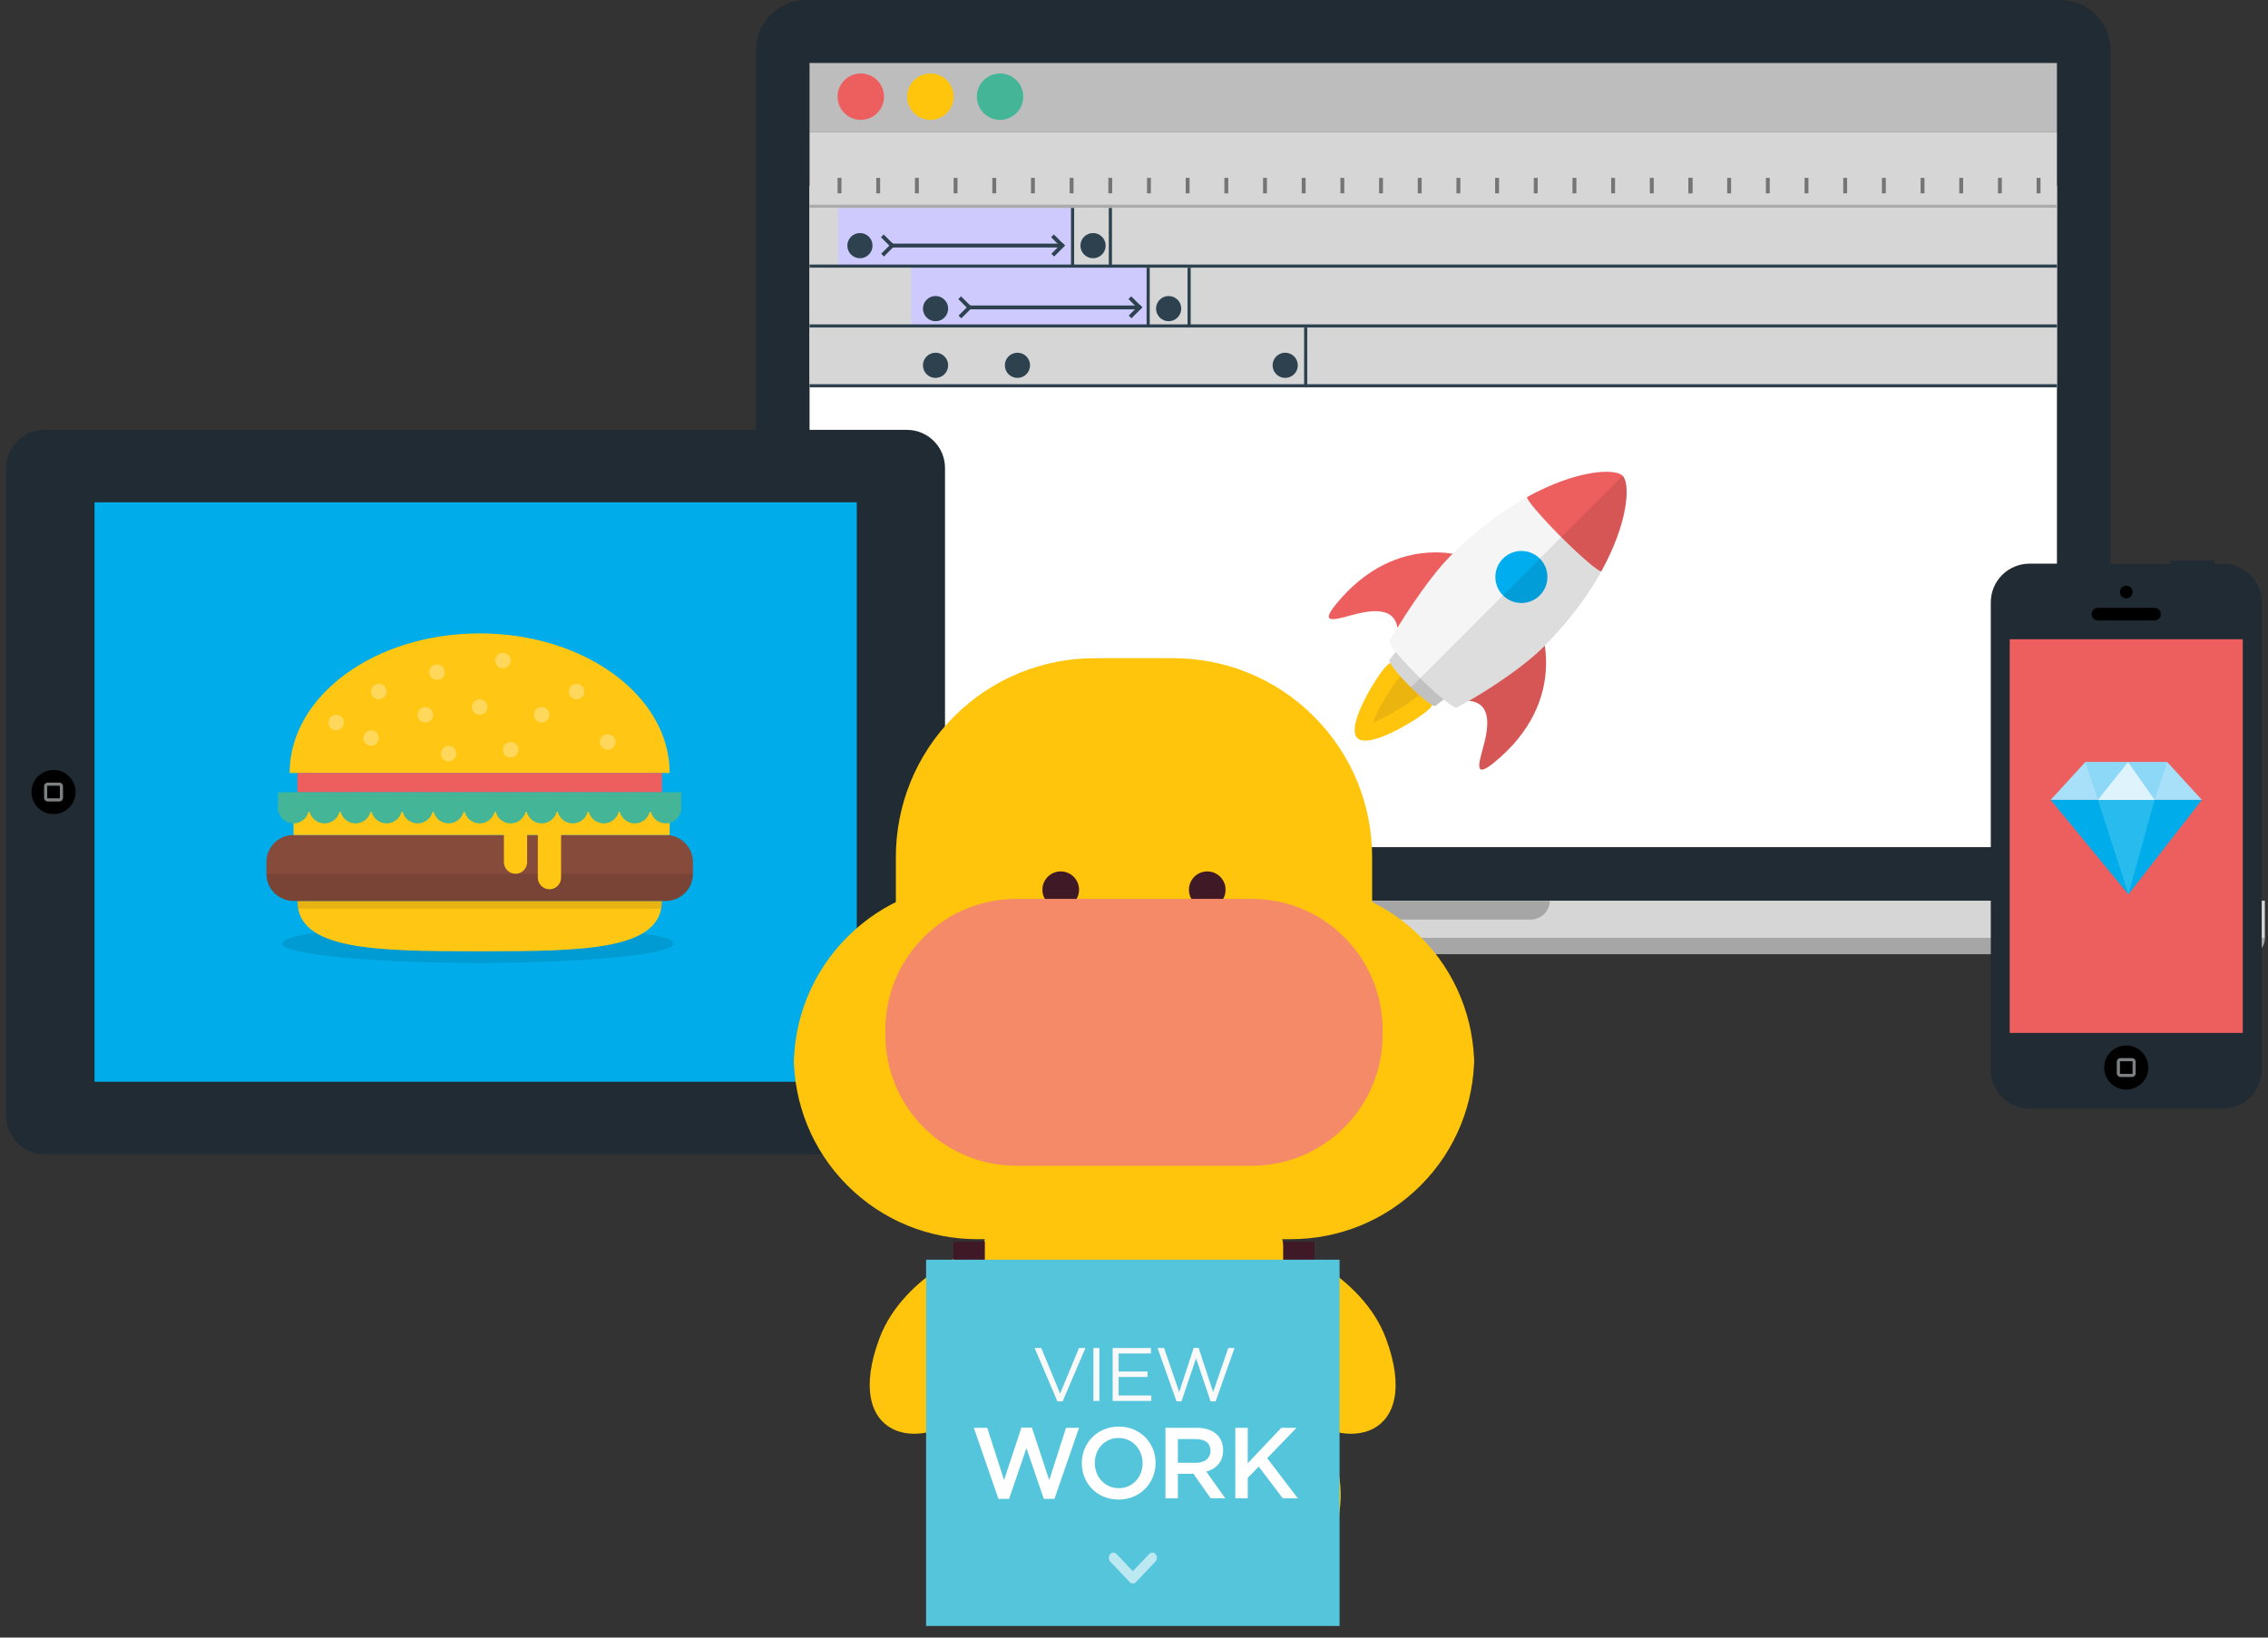 <?xml version="1.0" standalone="no"?>
<!-- Generator: Adobe Illustrator 17.0.0, SVG Export Plug-In . SVG Version: 6.00 Build 0)  -->
<!DOCTYPE svg PUBLIC "-//W3C//DTD SVG 1.1//EN" "http://www.w3.org/Graphics/SVG/1.1/DTD/svg11.dtd">
<svg version="1.1" id="Layer_1" xmlns="http://www.w3.org/2000/svg" xmlns:xlink="http://www.w3.org/1999/xlink" x="0px" y="0px"
	 width="720px" height="520px" viewBox="0 0 720 520" enable-background="new 0 0 720 520" xml:space="preserve">
<rect x="0" y="0" width="720" height="520" fill="#333333" stroke="none"/>
<path fill="#202B33" d="M670,279.021c0,4.09-1.561,8.18-4.679,11.3c-3.117,3.118-7.206,4.679-11.293,4.679H255.972
	c-4.088,0-8.176-1.561-11.294-4.679c-3.118-3.12-4.678-7.21-4.678-11.3V15.979c0-4.09,1.56-8.179,4.678-11.299
	s7.206-4.681,11.294-4.681h398.056c4.087,0,8.176,1.561,11.293,4.681C668.439,7.8,670,11.889,670,15.979V279.021z"/>

<style>
  <!--   #message > .base:hover {
		fill: #ff00ff;
	} -->

</style>

<path fill="#202B33" d="M255.971,294c-3.999,0-7.758-1.559-10.587-4.386c-2.828-2.83-4.385-6.593-4.385-10.594V15.979
	c0-4,1.557-7.762,4.386-10.592C248.213,2.558,251.973,1,255.971,1h398.057c3.999,0,7.759,1.558,10.586,4.387
	C667.442,8.216,669,11.978,669,15.979v263.042c0,4.002-1.558,7.765-4.386,10.594c-2.827,2.827-6.587,4.386-10.586,4.386L255.971,294
	L255.971,294z"/>
<rect x="191" y="286" fill="#D6D6D6" width="528" height="12"/>
<path fill="#A6A6A6" d="M492,286.033c0,1.525-0.604,3.055-1.809,4.22S487.405,292,485.825,292H424.21
	c-1.59,0-3.179-0.587-4.392-1.757C418.607,289.071,418,287.536,418,286v0.041h74V286.033z"/>
<path fill="#A6A6A6" d="M719,298c0,1.277-0.481,2.559-1.44,3.535c-0.958,0.977-2.215,1.465-3.472,1.465H195.912
	c-1.257,0-2.514-0.488-3.473-1.465c-0.96-0.977-1.439-2.258-1.439-3.535H719z"/>
<rect x="257" y="20" fill="#BDBDBD" width="396" height="22"/>
<rect x="257.307" y="124.018" fill="#BDBDBD" width="395.386" height="15.963"/>
<rect x="257" y="59" fill="#FFFFFF" width="396" height="210"/>
<rect x="257" y="42" fill="#D6D6D6" width="396" height="24"/>
<rect x="315.019" y="56.483" fill="#757575" width="1.228" height="4.912"/>
<rect x="327.296" y="56.483" fill="#757575" width="1.228" height="4.912"/>
<rect x="339.577" y="56.483" fill="#757575" width="1.228" height="4.912"/>
<rect x="351.855" y="56.483" fill="#757575" width="1.229" height="4.912"/>
<rect x="364.134" y="56.483" fill="#757575" width="1.229" height="4.912"/>
<rect x="265.901" y="56.483" fill="#757575" width="1.228" height="4.912"/>
<rect x="278.181" y="56.483" fill="#757575" width="1.228" height="4.912"/>
<rect x="290.46" y="56.483" fill="#757575" width="1.228" height="4.912"/>
<rect x="302.739" y="56.483" fill="#757575" width="1.227" height="4.912"/>
<rect x="376.415" y="56.483" fill="#757575" width="1.227" height="4.912"/>
<rect x="388.694" y="56.483" fill="#757575" width="1.227" height="4.912"/>
<rect x="400.97" y="56.483" fill="#757575" width="1.229" height="4.912"/>
<rect x="450.087" y="56.483" fill="#757575" width="1.229" height="4.912"/>
<rect x="462.368" y="56.483" fill="#757575" width="1.227" height="4.912"/>
<rect x="474.646" y="56.483" fill="#757575" width="1.228" height="4.912"/>
<rect x="486.924" y="56.483" fill="#757575" width="1.229" height="4.912"/>
<rect x="499.205" y="56.483" fill="#757575" width="1.227" height="4.912"/>
<rect x="413.251" y="56.483" fill="#757575" width="1.226" height="4.912"/>
<rect x="425.53" y="56.483" fill="#757575" width="1.227" height="4.912"/>
<rect x="437.808" y="56.483" fill="#757575" width="1.229" height="4.912"/>
<rect x="511.483" y="56.483" fill="#757575" width="1.229" height="4.912"/>
<rect x="523.762" y="56.483" fill="#757575" width="1.227" height="4.912"/>
<rect x="536.042" y="56.483" fill="#757575" width="1.227" height="4.912"/>
<rect x="560.598" y="56.483" fill="#757575" width="1.229" height="4.912"/>
<rect x="572.878" y="56.483" fill="#757575" width="1.229" height="4.912"/>
<rect x="585.159" y="56.483" fill="#757575" width="1.226" height="4.912"/>
<rect x="597.437" y="56.483" fill="#757575" width="1.228" height="4.912"/>
<rect x="609.716" y="56.483" fill="#757575" width="1.227" height="4.912"/>
<rect x="536.042" y="56.483" fill="#757575" width="1.227" height="4.912"/>
<rect x="548.322" y="56.483" fill="#757575" width="1.226" height="4.912"/>
<rect x="621.995" y="56.483" fill="#757575" width="1.229" height="4.912"/>
<rect x="634.274" y="56.483" fill="#757575" width="1.228" height="4.912"/>
<rect x="646.552" y="56.483" fill="#757575" width="1.229" height="4.912"/>
<rect x="257" y="66" fill="#D6D6D6" width="396" height="19"/>
<rect x="266" y="66" fill="#CECAFE" width="74" height="19"/>
<path fill="#2D414F" d="M277,78c0,2.209-1.791,3.999-4,3.999s-4-1.79-4-3.999s1.791-4,4-4S277,75.791,277,78"/>
<path fill="#2D414F" d="M351,78c0,2.209-1.792,3.999-4,3.999s-4-1.79-4-3.999s1.792-4,4-4S351,75.791,351,78"/>
<rect x="283.092" y="77.358" fill="#2D414F" width="54.028" height="1.228"/>
<rect x="333.437" y="76.054" transform="matrix(0.707 0.707 -0.707 0.707 152.593 -215.057)" fill="#2D414F" width="4.912" height="1.228"/>
<rect x="333.438" y="78.665" transform="matrix(-0.707 0.707 -0.707 -0.707 629.477 -102.154)" fill="#2D414F" width="4.911" height="1.228"/>
<rect x="279.406" y="76.055" transform="matrix(0.707 0.707 -0.707 0.707 136.769 -176.85)" fill="#2D414F" width="4.912" height="1.229"/>
<rect x="279.417" y="78.678" transform="matrix(-0.707 0.707 -0.707 -0.707 537.255 -63.953)" fill="#2D414F" width="4.911" height="1.228"/>
<rect x="340" y="66" fill="#2D414F" width="1" height="19"/>
<rect x="352" y="66" fill="#2D414F" width="1" height="19"/>
<rect x="257" y="85" fill="#D6D6D6" width="396" height="19"/>
<rect x="289.232" y="84.953" fill="#CECAFE" width="74.902" height="18.419"/>
<rect x="364" y="85" fill="#2D414F" width="1" height="19"/>
<rect x="307.651" y="97.004" fill="#2D414F" width="54.027" height="1.228"/>
<rect x="357.994" y="95.699" transform="matrix(0.707 0.707 -0.707 0.707 173.677 -226.667)" fill="#2D414F" width="4.912" height="1.228"/>
<rect x="357.994" y="98.31" transform="matrix(-0.707 0.707 -0.707 -0.707 685.275 -86.002)" fill="#2D414F" width="4.911" height="1.228"/>
<rect x="303.963" y="95.701" transform="matrix(0.707 0.707 -0.707 0.707 157.853 -188.461)" fill="#2D414F" width="4.912" height="1.229"/>
<rect x="303.975" y="98.326" transform="matrix(-0.707 0.707 -0.707 -0.707 593.072 -47.778)" fill="#2D414F" width="4.911" height="1.228"/>
<rect x="377" y="85" fill="#2D414F" width="1" height="19"/>
<path fill="#2D414F" d="M301,98c0,2.209-1.791,3.999-4,3.999s-4-1.79-4-3.999s1.791-4,4-4S301,95.791,301,98"/>
<path fill="#2D414F" d="M375,98c0,2.209-1.792,3.999-4,3.999s-4-1.79-4-3.999s1.792-4,4-4S375,95.791,375,98"/>
<rect x="257" y="84" fill="#2D414F" width="396" height="1"/>
<rect x="257" y="65" fill="#ABABAB" width="396" height="1"/>
<rect x="257" y="104" fill="#D6D6D6" width="396" height="19"/>
<rect x="414" y="104" fill="#2D414F" width="1" height="19"/>
<path fill="#2D414F" d="M301,116c0,2.209-1.791,3.999-4,3.999s-4-1.79-4-3.999s1.791-4,4-4S301,113.791,301,116"/>
<path fill="#2D414F" d="M327,116c0,2.209-1.791,3.999-4,3.999s-4-1.79-4-3.999s1.791-4,4-4S327,113.791,327,116"/>
<path fill="#2D414F" d="M412,116c0,2.209-1.791,3.999-4,3.999s-4-1.79-4-3.999s1.791-4,4-4S412,113.791,412,116"/>
<rect x="257" y="103" fill="#2D414F" width="396" height="1"/>
<rect x="257" y="122" fill="#2D414F" width="396" height="1"/>
<path fill="#FFC50C" d="M453.77,225.096c-2.957,2.956-19.126,13.018-22.893,9.25c-3.768-3.762,6.297-19.928,9.254-22.889
	c2.955-2.955,8.407-2.3,12.173,1.463C456.073,216.686,456.725,222.141,453.77,225.096"/>
<g opacity="0.1">
	<g>
		<g>
			<g>
				<g>
					<g>
						<defs>
							<rect id="SVGID_1_" x="435.726" y="214.593" width="14.907" height="14.901"/>
						</defs>
						<clipPath id="SVGID_2_">
							<use xlink:href="#SVGID_1_"  overflow="visible"/>
						</clipPath>
						<path clip-path="url(#SVGID_2_)" fill="#3F1926" d="M435.726,229.494c1.878-4.798,6.616-12.456,8.628-14.462
							c0.824-0.825,3.056-0.51,4.7,1.13c1.65,1.653,1.965,3.891,1.141,4.711C448.183,222.885,440.525,227.628,435.726,229.494"/>
					</g>
				</g>
			</g>
		</g>
	</g>
</g>
<path fill="#ED5F5F" d="M488.843,198.813c0,0,9.891,23.489-14.627,43.404c-6.188,5.026-4.79,0.372-3.441-4.636
	c1.344-5.005,3.994-15.115-5.605-15.101L488.843,198.813z"/>
<g opacity="0.1">
	<g>
		<g>
			<g>
				<g>
					<g>
						<defs>
							<rect id="SVGID_3_" x="465.169" y="198.813" width="25.646" height="45.566"/>
						</defs>
						<clipPath id="SVGID_4_">
							<use xlink:href="#SVGID_3_"  overflow="visible"/>
						</clipPath>
						<path clip-path="url(#SVGID_4_)" d="M488.843,198.813c0,0,9.891,23.489-14.627,43.404c-6.188,5.026-4.79,0.372-3.441-4.636
							c1.344-5.005,3.994-15.115-5.605-15.101L488.843,198.813z"/>
					</g>
				</g>
			</g>
		</g>
	</g>
</g>
<path fill="#D6D6D6" d="M447.918,200.745l-6.811,8.766c-0.538,0.54,2.29,4.246,6.327,8.282c4.036,4.032,7.741,6.865,8.281,6.33
	l8.765-6.819L447.918,200.745z"/>
<g opacity="0.1">
	<g>
		<g>
			<g>
				<g>
					<g>
						<defs>
							<rect id="SVGID_5_" x="447.921" y="209.511" width="16.559" height="14.677"/>
						</defs>
						<clipPath id="SVGID_6_">
							<use xlink:href="#SVGID_5_"  overflow="visible"/>
						</clipPath>
						<path clip-path="url(#SVGID_6_)" d="M455.715,224.123l8.766-6.819l-7.797-7.793l-8.763,8.764
							C451.764,222.047,455.194,224.639,455.715,224.123"/>
					</g>
				</g>
			</g>
		</g>
	</g>
</g>
<path fill="#ED5F5F" d="M467.418,177.383c0,0-23.499-9.891-43.414,14.623c-5.021,6.187-0.372,4.79,4.642,3.446
	c5.006-1.347,15.109-3.999,15.095,5.6L467.418,177.383z"/>
<path fill="#F5F5F5" d="M489.957,205.468c25.807-25.812,28.822-50.738,25.166-54.39c-3.647-3.656-28.574-0.64-54.39,25.172
	c-8.176,8.18-17.247,23.167-19.69,27.356c0,0-0.185,1.767,9.068,11.019c9.252,9.257,12.072,10.12,12.072,10.12
	C466.906,222.571,481.995,213.421,489.957,205.468"/>
<path fill="#ED5F5F" d="M515.122,151.077c-2.464-2.471-14.669-1.881-30.283,6.726c-0.539,0.54,4.304,6.251,10.804,12.754
	c6.509,6.499,12.22,11.338,12.75,10.797C517.009,165.742,517.594,153.544,515.122,151.077"/>
<path fill="#00AEEF" d="M488.824,189.059c-3.229,3.228-8.453,3.228-11.683,0c-3.228-3.228-3.228-8.459,0-11.686
	c3.229-3.229,8.453-3.229,11.683,0C492.051,180.6,492.051,185.831,488.824,189.059"/>
<g opacity="0.1">
	<g>
		<g>
			<g>
				<g>
					<g>
						<defs>
							<rect id="SVGID_7_" x="450.848" y="151.078" width="65.548" height="73.667"/>
						</defs>
						<clipPath id="SVGID_8_">
							<use xlink:href="#SVGID_7_"  overflow="visible"/>
						</clipPath>
						<path clip-path="url(#SVGID_8_)" d="M489.957,205.468c25.807-25.812,28.822-50.738,25.166-54.39l-64.274,64.275
							c8.655,8.55,11.335,9.392,11.335,9.392C466.906,222.571,481.995,213.421,489.957,205.468"/>
					</g>
				</g>
			</g>
		</g>
	</g>
</g>
<path fill="#ED5F5F" d="M280.637,30.698c0,4.068-3.299,7.367-7.368,7.367c-4.068,0-7.367-3.299-7.367-7.367
	c0-4.069,3.299-7.368,7.367-7.368C277.338,23.33,280.637,26.628,280.637,30.698"/>
<path fill="#FFC50C" d="M302.739,30.698c0,4.068-3.299,7.367-7.368,7.367c-4.068,0-7.367-3.299-7.367-7.367
	c0-4.069,3.299-7.368,7.367-7.368C299.44,23.33,302.739,26.628,302.739,30.698"/>
<path fill="#45B598" d="M324.841,30.698c0,4.068-3.299,7.367-7.367,7.367c-4.069,0-7.368-3.299-7.368-7.367
	c0-4.069,3.299-7.368,7.368-7.368C321.543,23.33,324.841,26.628,324.841,30.698"/>
<path fill="#202B33" d="M14.113,366.5c-3.235,0-6.277-1.258-8.564-3.543C3.259,360.668,2,357.629,2,354.396V148.605
	c0-3.233,1.259-6.273,3.549-8.56c2.287-2.286,5.329-3.545,8.564-3.545h273.773c3.235,0,6.277,1.259,8.565,3.545
	c2.289,2.287,3.549,5.327,3.549,8.56v205.791c0,3.233-1.26,6.272-3.549,8.561c-2.288,2.285-5.33,3.543-8.565,3.543H14.113z"/>
<path fill="#202B33" d="M14.113,364.5c-2.702,0-5.242-1.051-7.151-2.959C5.052,359.633,4,357.094,4,354.396V148.605
	c0-2.699,1.052-5.236,2.962-7.145s4.45-2.96,7.151-2.96h273.773c2.702,0,5.241,1.051,7.151,2.96c1.91,1.909,2.963,4.446,2.963,7.145
	v205.791c0,2.698-1.053,5.237-2.963,7.145c-1.909,1.908-4.448,2.959-7.151,2.959H14.113z"/>
<rect x="30" y="159.5" fill="#00ACE9" width="242" height="184"/>
<path d="M10,251.498c0,3.869,3.13,7.001,7.001,7.001c3.869,0,6.999-3.132,6.999-7.001c0-3.867-3.13-6.999-6.999-6.999
	C13.129,244.499,10,247.631,10,251.498"/>
<path fill="#7D8082" d="M15.199,254.5c-0.306,0-0.613-0.118-0.848-0.352c-0.235-0.234-0.351-0.541-0.351-0.85V249.7
	c0-0.307,0.116-0.615,0.351-0.848c0.235-0.235,0.542-0.352,0.848-0.352h3.6c0.307,0,0.614,0.117,0.849,0.352
	C19.883,249.085,20,249.393,20,249.7v3.598c0,0.309-0.117,0.616-0.352,0.85c-0.235,0.234-0.542,0.352-0.849,0.352L15.199,254.5
	L15.199,254.5z"/>
<rect x="15" y="249.5" width="4" height="4"/>
<g opacity="0.1">
	<g>
		<g>
			<g>
				<g>
					<g>
						<defs>
							<rect id="SVGID_9_" x="89.49" y="293.459" width="124.336" height="12.31"/>
						</defs>
						<clipPath id="SVGID_10_">
							<use xlink:href="#SVGID_9_"  overflow="visible"/>
						</clipPath>
						<path clip-path="url(#SVGID_10_)" d="M213.826,299.613c0,3.399-27.833,6.155-62.168,6.155
							c-34.334,0-62.168-2.756-62.168-6.155s27.834-6.154,62.168-6.154C185.993,293.459,213.826,296.214,213.826,299.613"/>
					</g>
				</g>
			</g>
		</g>
	</g>
</g>
<path fill="#FFC614" d="M94.415,286.072c0,15.638,24.544,16.004,57.859,16.004s57.86-0.366,57.86-16.004H94.415z"/>
<path fill="#FFC614" d="M212.595,245.448c0-24.477-27.006-44.318-60.321-44.318c-33.316,0-60.322,19.841-60.322,44.318H212.595z"/>
<g opacity="0.3">
	<g>
		<g>
			<g>
				<g>
					<g>
						<defs>
							<rect id="SVGID_11_" x="190.437" y="233.137" width="4.924" height="4.924"/>
						</defs>
						<clipPath id="SVGID_12_">
							<use xlink:href="#SVGID_11_"  overflow="visible"/>
						</clipPath>
						<path clip-path="url(#SVGID_12_)" fill="#FFFFFF" d="M190.437,235.599c0,1.36,1.102,2.462,2.462,2.462
							s2.462-1.102,2.462-2.462c0-1.359-1.102-2.462-2.462-2.462S190.437,234.24,190.437,235.599"/>
					</g>
				</g>
			</g>
		</g>
	</g>
</g>
<g opacity="0.3">
	<g>
		<g>
			<g>
				<g>
					<g>
						<defs>
							<rect id="SVGID_13_" x="169.508" y="224.52" width="4.924" height="4.924"/>
						</defs>
						<clipPath id="SVGID_14_">
							<use xlink:href="#SVGID_13_"  overflow="visible"/>
						</clipPath>
						<path clip-path="url(#SVGID_14_)" fill="#FFFFFF" d="M169.508,226.981c0,1.36,1.103,2.462,2.462,2.462
							c1.36,0,2.462-1.102,2.462-2.462s-1.102-2.462-2.462-2.462C170.611,224.52,169.508,225.622,169.508,226.981"/>
					</g>
				</g>
			</g>
		</g>
	</g>
</g>
<path fill="#864B3B" d="M219.981,277.455c0,2.205-0.841,4.411-2.523,6.093c-1.683,1.682-3.89,2.524-6.094,2.524H93.184
	c-2.205,0-4.41-0.843-6.094-2.524c-1.682-1.682-2.523-3.888-2.523-6.093v-3.693c0-2.205,0.841-4.411,2.523-6.093
	c1.684-1.683,3.889-2.525,6.094-2.525h118.181c2.204,0,4.411,0.843,6.094,2.525c1.682,1.682,2.523,3.888,2.523,6.093
	L219.981,277.455L219.981,277.455z"/>
<g opacity="0.1">
	<g>
		<g>
			<g>
				<g>
					<g>
						<defs>
							<rect id="SVGID_15_" x="84.566" y="277.455" width="135.415" height="8.617"/>
						</defs>
						<clipPath id="SVGID_16_">
							<use xlink:href="#SVGID_15_"  overflow="visible"/>
						</clipPath>
						<path clip-path="url(#SVGID_16_)" d="M219.981,277.455c0,2.205-0.841,4.411-2.523,6.093c-1.683,1.682-3.89,2.524-6.094,2.524
							H93.184c-2.205,0-4.41-0.843-6.094-2.524c-1.682-1.682-2.523-3.888-2.523-6.093H219.981z"/>
					</g>
				</g>
			</g>
		</g>
	</g>
</g>
<rect x="93.184" y="257.758" fill="#FFC614" width="119.412" height="7.386"/>
<rect x="94.415" y="245.448" fill="#ED5F5F" width="115.719" height="6.155"/>
<path fill="#FFC614" d="M167.354,273.762c0,0.944-0.36,1.89-1.082,2.61c-0.721,0.723-1.666,1.082-2.611,1.082
	c-0.945,0-1.89-0.359-2.611-1.082c-0.721-0.721-1.081-1.666-1.081-2.61v-9.849h7.386v9.849H167.354z"/>
<path fill="#FFC614" d="M178.126,278.686c0,0.945-0.361,1.891-1.082,2.611c-0.721,0.722-1.667,1.082-2.611,1.082
	c-0.945,0-1.89-0.36-2.612-1.082c-0.721-0.721-1.081-1.666-1.081-2.611v-14.772h7.386L178.126,278.686L178.126,278.686z"/>
<rect x="88.259" y="251.603" fill="#45B598" width="128.029" height="6.155"/>
<path fill="#45B598" d="M98.108,256.527c0,2.719-2.205,4.924-4.924,4.924c-2.72,0-4.925-2.205-4.925-4.924
	c0-2.72,2.205-4.924,4.925-4.924C95.903,251.603,98.108,253.807,98.108,256.527"/>
<path fill="#45B598" d="M107.956,256.527c0,2.719-2.204,4.924-4.924,4.924c-2.719,0-4.924-2.205-4.924-4.924
	c0-2.72,2.205-4.924,4.924-4.924C105.752,251.603,107.956,253.807,107.956,256.527"/>
<path fill="#45B598" d="M117.805,256.527c0,2.719-2.205,4.924-4.924,4.924c-2.72,0-4.925-2.205-4.925-4.924
	c0-2.72,2.205-4.924,4.925-4.924C115.6,251.603,117.805,253.807,117.805,256.527"/>
<path fill="#45B598" d="M127.653,256.527c0,2.719-2.205,4.924-4.924,4.924c-2.72,0-4.924-2.205-4.924-4.924
	c0-2.72,2.204-4.924,4.924-4.924C125.448,251.603,127.653,253.807,127.653,256.527"/>
<path fill="#45B598" d="M137.502,256.527c0,2.719-2.205,4.924-4.924,4.924c-2.72,0-4.925-2.205-4.925-4.924
	c0-2.72,2.205-4.924,4.925-4.924C135.296,251.603,137.502,253.807,137.502,256.527"/>
<path fill="#45B598" d="M147.35,256.527c0,2.719-2.205,4.924-4.924,4.924c-2.72,0-4.924-2.205-4.924-4.924
	c0-2.72,2.204-4.924,4.924-4.924C145.145,251.603,147.35,253.807,147.35,256.527"/>
<path fill="#45B598" d="M157.198,256.527c0,2.719-2.205,4.924-4.924,4.924c-2.72,0-4.925-2.205-4.925-4.924
	c0-2.72,2.205-4.924,4.925-4.924C154.993,251.603,157.198,253.807,157.198,256.527"/>
<path fill="#45B598" d="M167.046,256.527c0,2.719-2.205,4.924-4.924,4.924c-2.72,0-4.924-2.205-4.924-4.924
	c0-2.72,2.204-4.924,4.924-4.924C164.841,251.603,167.046,253.807,167.046,256.527"/>
<path fill="#45B598" d="M176.895,256.527c0,2.719-2.205,4.924-4.924,4.924s-4.925-2.205-4.925-4.924c0-2.72,2.206-4.924,4.925-4.924
	C174.69,251.603,176.895,253.807,176.895,256.527"/>
<path fill="#45B598" d="M186.743,256.527c0,2.719-2.205,4.924-4.924,4.924c-2.72,0-4.924-2.205-4.924-4.924
	c0-2.72,2.204-4.924,4.924-4.924C184.538,251.603,186.743,253.807,186.743,256.527"/>
<path fill="#45B598" d="M196.591,256.527c0,2.719-2.205,4.924-4.924,4.924c-2.72,0-4.924-2.205-4.924-4.924
	c0-2.72,2.204-4.924,4.924-4.924C194.386,251.603,196.591,253.807,196.591,256.527"/>
<path fill="#45B598" d="M206.44,256.527c0,2.719-2.205,4.924-4.924,4.924c-2.72,0-4.925-2.205-4.925-4.924
	c0-2.72,2.205-4.924,4.925-4.924C204.235,251.603,206.44,253.807,206.44,256.527"/>
<path fill="#45B598" d="M216.288,256.527c0,2.719-2.205,4.924-4.924,4.924c-2.72,0-4.924-2.205-4.924-4.924
	c0-2.72,2.204-4.924,4.924-4.924C214.083,251.603,216.288,253.807,216.288,256.527"/>
<g opacity="0.3">
	<g>
		<g>
			<g>
				<g>
					<g>
						<defs>
							<rect id="SVGID_17_" x="104.264" y="226.982" width="4.923" height="4.924"/>
						</defs>
						<clipPath id="SVGID_18_">
							<use xlink:href="#SVGID_17_"  overflow="visible"/>
						</clipPath>
						<path clip-path="url(#SVGID_18_)" fill="#FFFFFF" d="M109.187,229.443c0,1.36-1.102,2.462-2.462,2.462
							s-2.462-1.102-2.462-2.462c0-1.359,1.102-2.462,2.462-2.462C108.085,226.981,109.187,228.084,109.187,229.443"/>
					</g>
				</g>
			</g>
		</g>
	</g>
</g>
<g opacity="0.3">
	<g>
		<g>
			<g>
				<g>
					<g>
						<defs>
							<rect id="SVGID_19_" x="117.805" y="217.134" width="4.924" height="4.924"/>
						</defs>
						<clipPath id="SVGID_20_">
							<use xlink:href="#SVGID_19_"  overflow="visible"/>
						</clipPath>
						<path clip-path="url(#SVGID_20_)" fill="#FFFFFF" d="M122.729,219.596c0,1.36-1.102,2.462-2.462,2.462
							s-2.462-1.102-2.462-2.462s1.102-2.462,2.462-2.462S122.729,218.235,122.729,219.596"/>
					</g>
				</g>
			</g>
		</g>
	</g>
</g>
<g opacity="0.3">
	<g>
		<g>
			<g>
				<g>
					<g>
						<defs>
							<rect id="SVGID_21_" x="132.578" y="224.52" width="4.924" height="4.924"/>
						</defs>
						<clipPath id="SVGID_22_">
							<use xlink:href="#SVGID_21_"  overflow="visible"/>
						</clipPath>
						<path clip-path="url(#SVGID_22_)" fill="#FFFFFF" d="M137.502,226.981c0,1.36-1.103,2.462-2.462,2.462
							c-1.36,0-2.462-1.102-2.462-2.462s1.102-2.462,2.462-2.462C136.398,224.52,137.502,225.622,137.502,226.981"/>
					</g>
				</g>
			</g>
		</g>
	</g>
</g>
<g opacity="0.3">
	<g>
		<g>
			<g>
				<g>
					<g>
						<defs>
							<rect id="SVGID_23_" x="139.963" y="236.831" width="4.924" height="4.923"/>
						</defs>
						<clipPath id="SVGID_24_">
							<use xlink:href="#SVGID_23_"  overflow="visible"/>
						</clipPath>
						<path clip-path="url(#SVGID_24_)" fill="#FFFFFF" d="M144.888,239.292c0,1.36-1.103,2.462-2.462,2.462
							c-1.36,0-2.462-1.102-2.462-2.462s1.102-2.462,2.462-2.462C143.785,236.83,144.888,237.932,144.888,239.292"/>
					</g>
				</g>
			</g>
		</g>
	</g>
</g>
<g opacity="0.3">
	<g>
		<g>
			<g>
				<g>
					<g>
						<defs>
							<rect id="SVGID_25_" x="149.812" y="222.058" width="4.924" height="4.924"/>
						</defs>
						<clipPath id="SVGID_26_">
							<use xlink:href="#SVGID_25_"  overflow="visible"/>
						</clipPath>
						<path clip-path="url(#SVGID_26_)" fill="#FFFFFF" d="M154.736,224.52c0,1.359-1.103,2.462-2.462,2.462
							c-1.36,0-2.462-1.103-2.462-2.462c0-1.36,1.102-2.462,2.462-2.462C153.633,222.058,154.736,223.16,154.736,224.52"/>
					</g>
				</g>
			</g>
		</g>
	</g>
</g>
<g opacity="0.3">
	<g>
		<g>
			<g>
				<g>
					<g>
						<defs>
							<rect id="SVGID_27_" x="157.199" y="207.285" width="4.924" height="4.924"/>
						</defs>
						<clipPath id="SVGID_28_">
							<use xlink:href="#SVGID_27_"  overflow="visible"/>
						</clipPath>
						<path clip-path="url(#SVGID_28_)" fill="#FFFFFF" d="M162.122,209.747c0,1.36-1.102,2.462-2.462,2.462
							s-2.462-1.102-2.462-2.462c0-1.359,1.102-2.462,2.462-2.462C161.02,207.285,162.122,208.388,162.122,209.747"/>
					</g>
				</g>
			</g>
		</g>
	</g>
</g>
<g opacity="0.3">
	<g>
		<g>
			<g>
				<g>
					<g>
						<defs>
							<rect id="SVGID_29_" x="159.661" y="235.599" width="4.924" height="4.924"/>
						</defs>
						<clipPath id="SVGID_30_">
							<use xlink:href="#SVGID_29_"  overflow="visible"/>
						</clipPath>
						<path clip-path="url(#SVGID_30_)" fill="#FFFFFF" d="M164.585,238.061c0,1.359-1.103,2.462-2.462,2.462
							c-1.36,0-2.462-1.103-2.462-2.462c0-1.36,1.102-2.462,2.462-2.462C163.481,235.599,164.585,236.701,164.585,238.061"/>
					</g>
				</g>
			</g>
		</g>
	</g>
</g>
<g opacity="0.3">
	<g>
		<g>
			<g>
				<g>
					<g>
						<defs>
							<rect id="SVGID_31_" x="136.27" y="210.978" width="4.925" height="4.924"/>
						</defs>
						<clipPath id="SVGID_32_">
							<use xlink:href="#SVGID_31_"  overflow="visible"/>
						</clipPath>
						<path clip-path="url(#SVGID_32_)" fill="#FFFFFF" d="M141.194,213.44c0,1.36-1.102,2.462-2.462,2.462
							s-2.462-1.102-2.462-2.462s1.102-2.462,2.462-2.462S141.194,212.08,141.194,213.44"/>
					</g>
				</g>
			</g>
		</g>
	</g>
</g>
<g opacity="0.3">
	<g>
		<g>
			<g>
				<g>
					<g>
						<defs>
							<rect id="SVGID_33_" x="115.342" y="231.906" width="4.924" height="4.925"/>
						</defs>
						<clipPath id="SVGID_34_">
							<use xlink:href="#SVGID_33_"  overflow="visible"/>
						</clipPath>
						<path clip-path="url(#SVGID_34_)" fill="#FFFFFF" d="M120.267,234.368c0,1.36-1.103,2.462-2.462,2.462
							c-1.36,0-2.462-1.102-2.462-2.462c0-1.359,1.102-2.462,2.462-2.462C119.164,231.906,120.267,233.009,120.267,234.368"/>
					</g>
				</g>
			</g>
		</g>
	</g>
</g>
<g opacity="0.3">
	<g>
		<g>
			<g>
				<g>
					<g>
						<defs>
							<rect id="SVGID_35_" x="180.587" y="217.134" width="4.925" height="4.924"/>
						</defs>
						<clipPath id="SVGID_36_">
							<use xlink:href="#SVGID_35_"  overflow="visible"/>
						</clipPath>
						<path clip-path="url(#SVGID_36_)" fill="#FFFFFF" d="M180.588,219.596c0,1.36,1.102,2.462,2.462,2.462
							s2.462-1.102,2.462-2.462s-1.102-2.462-2.462-2.462C181.69,217.133,180.588,218.235,180.588,219.596"/>
					</g>
				</g>
			</g>
		</g>
	</g>
</g>
<g opacity="0.1">
	<g>
		<g>
			<g>
				<g>
					<g>
						<defs>
							<rect id="SVGID_37_" x="94.415" y="286.072" width="115.719" height="2.462"/>
						</defs>
						<clipPath id="SVGID_38_">
							<use xlink:href="#SVGID_37_"  overflow="visible"/>
						</clipPath>
						<rect x="94.415" y="286.072" clip-path="url(#SVGID_38_)" width="115.719" height="2.462"/>
					</g>
				</g>
			</g>
		</g>
	</g>
</g>
<rect x="689" y="178" fill="#202B33" width="14" height="6"/>
<path fill="#202B33" d="M718,339.728c0,3.138-1.2,6.274-3.6,8.67c-2.398,2.393-5.543,3.591-8.687,3.591h-61.428
	c-3.143,0-6.288-1.198-8.686-3.591c-2.399-2.396-3.6-5.532-3.6-8.67v-148.48c0-3.137,1.2-6.274,3.6-8.669
	c2.398-2.393,5.543-3.59,8.686-3.59h61.428c3.143,0,6.289,1.197,8.687,3.59c2.399,2.395,3.6,5.532,3.6,8.669V339.728z"/>
<path fill="#202B33" d="M644.286,350.988c-3.015,0-5.849-1.172-7.98-3.299c-2.132-2.127-3.306-4.955-3.306-7.962v-148.48
	c0-3.007,1.174-5.834,3.306-7.963c2.132-2.126,4.966-3.297,7.98-3.297h61.428c3.016,0,5.85,1.171,7.98,3.298
	c2.132,2.128,3.306,4.955,3.306,7.962v148.48c0,3.007-1.174,5.835-3.306,7.962c-2.131,2.127-4.965,3.299-7.98,3.299H644.286z"/>
<path d="M664,195.014c0,0.515,0.198,1.025,0.596,1.417c0.397,0.391,0.917,0.585,1.435,0.585h17.939c0.522,0,1.04-0.194,1.437-0.585
	c0.395-0.392,0.594-0.902,0.594-1.417c0-0.51-0.198-1.021-0.594-1.412c-0.397-0.391-0.915-0.586-1.437-0.586h-17.94
	c-0.518,0-1.037,0.195-1.435,0.586C664.198,193.993,664,194.503,664,195.014"/>
<path d="M677,187.988c0,1.105-0.895,2-2,2c-1.106,0-2-0.895-2-2s0.894-2,2-2C676.105,185.988,677,186.883,677,187.988"/>
<rect x="638" y="202.988" fill="#ED5F5F" width="74" height="125"/>
<path d="M674.997,345.988c3.869,0,7.003-3.129,7.003-7.001c0-3.87-3.134-6.999-7.003-6.999c-3.867,0-6.997,3.129-6.997,6.999
	C668,342.859,671.129,345.988,674.997,345.988"/>
<path fill="#7D8082" d="M678,340.788c0,0.307-0.116,0.612-0.351,0.848c-0.234,0.234-0.544,0.352-0.849,0.352h-3.6
	c-0.307,0-0.613-0.118-0.849-0.352c-0.233-0.235-0.352-0.541-0.352-0.848v-3.601c0-0.306,0.118-0.614,0.352-0.849
	c0.235-0.235,0.542-0.351,0.849-0.351h3.601c0.305,0,0.614,0.115,0.849,0.351c0.234,0.234,0.351,0.543,0.351,0.849v3.601H678z"/>
<rect x="673" y="336.988" width="4" height="4"/>
<polygon fill="#A8E0F9" points="699,253.988 651,253.988 662,241.988 688.029,241.988 "/>
<polygon fill="#8ED8F7" points="684,253.988 666,253.988 662,241.988 688,241.988 "/>
<polygon fill="#00ACE9" points="699,253.988 675.684,283.988 651,253.988 "/>
<polygon fill="#27BCED" points="666,253.988 675.684,283.988 684,253.988 "/>
<polygon fill="#DEF3FC" points="675.567,241.988 666,253.988 684,253.988 "/>
<g>
	<path fill="#FFC50C" d="M406.629,391.77l18.04,74.659c2.288,9.838,0.519,20.572-5.802,29.491
		c-6.298,8.877-21.604,14.48-25.903,15.194c-4.324,0.724-14.67,2.397-32.848,2.431c-18.156,0.081-28.535-1.509-32.837-2.22
		c-4.329-0.699-19.664-6.175-26.018-15.036c-6.369-8.859-8.21-19.58-5.983-29.439l17.771-75.081h93.58L406.629,391.77
		L406.629,391.77z"/>
	<path fill="#FFC50C" d="M279.149,425.071c-11.683,31.479,12.789,37.3,29.113,22.359c16.323-14.932,4.176-52.338,4.176-52.338
		S286.892,404.204,279.149,425.071"/>
	<path fill="#FFC50C" d="M440.006,425.071c11.684,31.479-12.791,37.3-29.113,22.359c-16.322-14.932-4.176-52.338-4.176-52.338
		S432.261,404.204,440.006,425.071"/>
	<path fill="#FFC50C" d="M435.599,348.569h-151.2v-76.431c0-16.158,6.166-32.317,18.494-44.645
		C315.222,215.164,331.38,209,347.537,209h24.924c16.158,0,32.318,6.164,44.647,18.493c12.327,12.328,18.49,28.487,18.49,44.645
		v76.431H435.599z"/>
	<path fill="#FFC50C" d="M468,335.329c0,14.882-5.676,29.765-17.031,41.12c-11.357,11.355-26.24,17.034-41.123,17.034h-99.692
		c-14.883,0-29.765-5.679-41.12-17.034C257.679,365.094,252,350.211,252,335.329v3.271c0-14.882,5.679-29.765,17.034-41.119
		c11.355-11.356,26.237-17.034,41.12-17.034h99.692c14.883,0,29.766,5.678,41.123,17.034C462.324,308.835,468,323.718,468,338.6
		V335.329z"/>
	<path fill="#3F1926" d="M342.553,282.524c0,3.213-2.603,5.814-5.815,5.814c-3.213,0-5.816-2.602-5.816-5.814
		c0-3.213,2.603-5.815,5.816-5.815C339.95,276.708,342.553,279.311,342.553,282.524"/>
	<path fill="#3F1926" d="M389.077,282.524c0,3.213-2.603,5.814-5.815,5.814c-3.213,0-5.815-2.602-5.815-5.814
		c0-3.213,2.603-5.815,5.815-5.815C386.473,276.708,389.077,279.311,389.077,282.524"/>
	<path fill="#F58A68" d="M438.922,328.631c0,10.631-4.056,21.261-12.166,29.372c-8.109,8.11-18.741,12.166-29.372,12.166h-74.77
		c-10.631,0-21.259-4.056-29.372-12.166c-8.109-8.111-12.166-18.741-12.166-29.372v-1.662c0-10.631,4.057-21.26,12.166-29.372
		c8.113-8.109,18.741-12.166,29.372-12.166h74.77c10.631,0,21.263,4.057,29.372,12.166c8.11,8.112,12.166,18.741,12.166,29.372
		V328.631z"/>
	<rect x="302.68" y="394.262" fill="#3F1926" width="9.969" height="11.631"/>
	<rect x="407.357" y="394.262" fill="#3F1926" width="9.969" height="11.631"/>
</g>
<g id="message">
	<rect class="base" x="294" y="400" fill="#55C5DB" width="131.262" height="116.308"/>
	<g>
		<path fill="#FFFFFF" d="M324.255,453.32h3.328l5.503,16.67l5.344-16.606h4.128l-7.808,22.559h-3.392l-5.504-16.095l-5.503,16.095
			h-3.392l-7.808-22.559h4.256l5.343,16.606L324.255,453.32z"/>
		<path fill="#FFFFFF" d="M355.106,476.166c-6.879,0-11.679-5.216-11.679-11.551c0-6.336,4.864-11.615,11.743-11.615
			c6.88,0,11.68,5.216,11.68,11.551C366.85,470.887,361.985,476.166,355.106,476.166z M355.106,456.615
			c-4.448,0-7.551,3.552-7.551,7.936s3.167,8,7.615,8s7.552-3.552,7.552-7.936S359.554,456.615,355.106,456.615z"/>
		<path fill="#FFFFFF" d="M384.354,475.782l-5.503-7.808h-4.928v7.808h-3.936v-22.398h9.983c5.151,0,8.319,2.72,8.319,7.104
			c0,3.712-2.208,5.951-5.344,6.815l6.047,8.479H384.354z M379.65,456.968h-5.728v7.52h5.76c2.815,0,4.607-1.472,4.607-3.776
			C384.29,458.247,382.562,456.968,379.65,456.968z"/>
		<path fill="#FFFFFF" d="M412.008,475.782h-4.768l-7.647-10.079l-3.488,3.584v6.495h-3.936v-22.398h3.936v11.264l10.655-11.264
			h4.832l-9.312,9.632L412.008,475.782z"/>
	</g>
	<g>
		<path fill="#F9F9F9" d="M342.542,428.048h2.04l-7.225,16.922h-1.68l-7.225-16.922h2.112l5.977,14.474L342.542,428.048z"/>
		<path fill="#F9F9F9" d="M349.011,428.048v16.802h-1.896v-16.802H349.011z"/>
		<path fill="#F9F9F9" d="M365.371,429.776h-10.25v5.736h9.168v1.729h-9.168v5.88h10.369v1.729h-12.265v-16.802h12.146
			L365.371,429.776L365.371,429.776z"/>
		<path fill="#F9F9F9" d="M378.957,428h1.56l4.608,14.041l4.801-13.993h1.992l-6.001,16.922h-1.607l-4.608-13.633l-4.633,13.633
			h-1.584l-6.001-16.922h2.064l4.801,13.993L378.957,428z"/>
	</g>
	<path id="arrow_1_" opacity="0.6" fill="#FFFFFF" enable-background="new    " d="M366.837,495.833
		c-0.535,0.602-6.17,6.492-6.17,6.492c-0.286,0.322-0.661,0.483-1.035,0.483c-0.375,0-0.75-0.161-1.036-0.483
		c0,0-5.634-5.89-6.17-6.492c-0.536-0.603-0.572-1.687,0-2.331c0.571-0.643,1.369-0.694,2.07,0l5.135,5.404l5.135-5.404
		c0.702-0.694,1.499-0.643,2.071,0C367.409,494.146,367.372,495.23,366.837,495.833z"/>
</g>

</svg>
